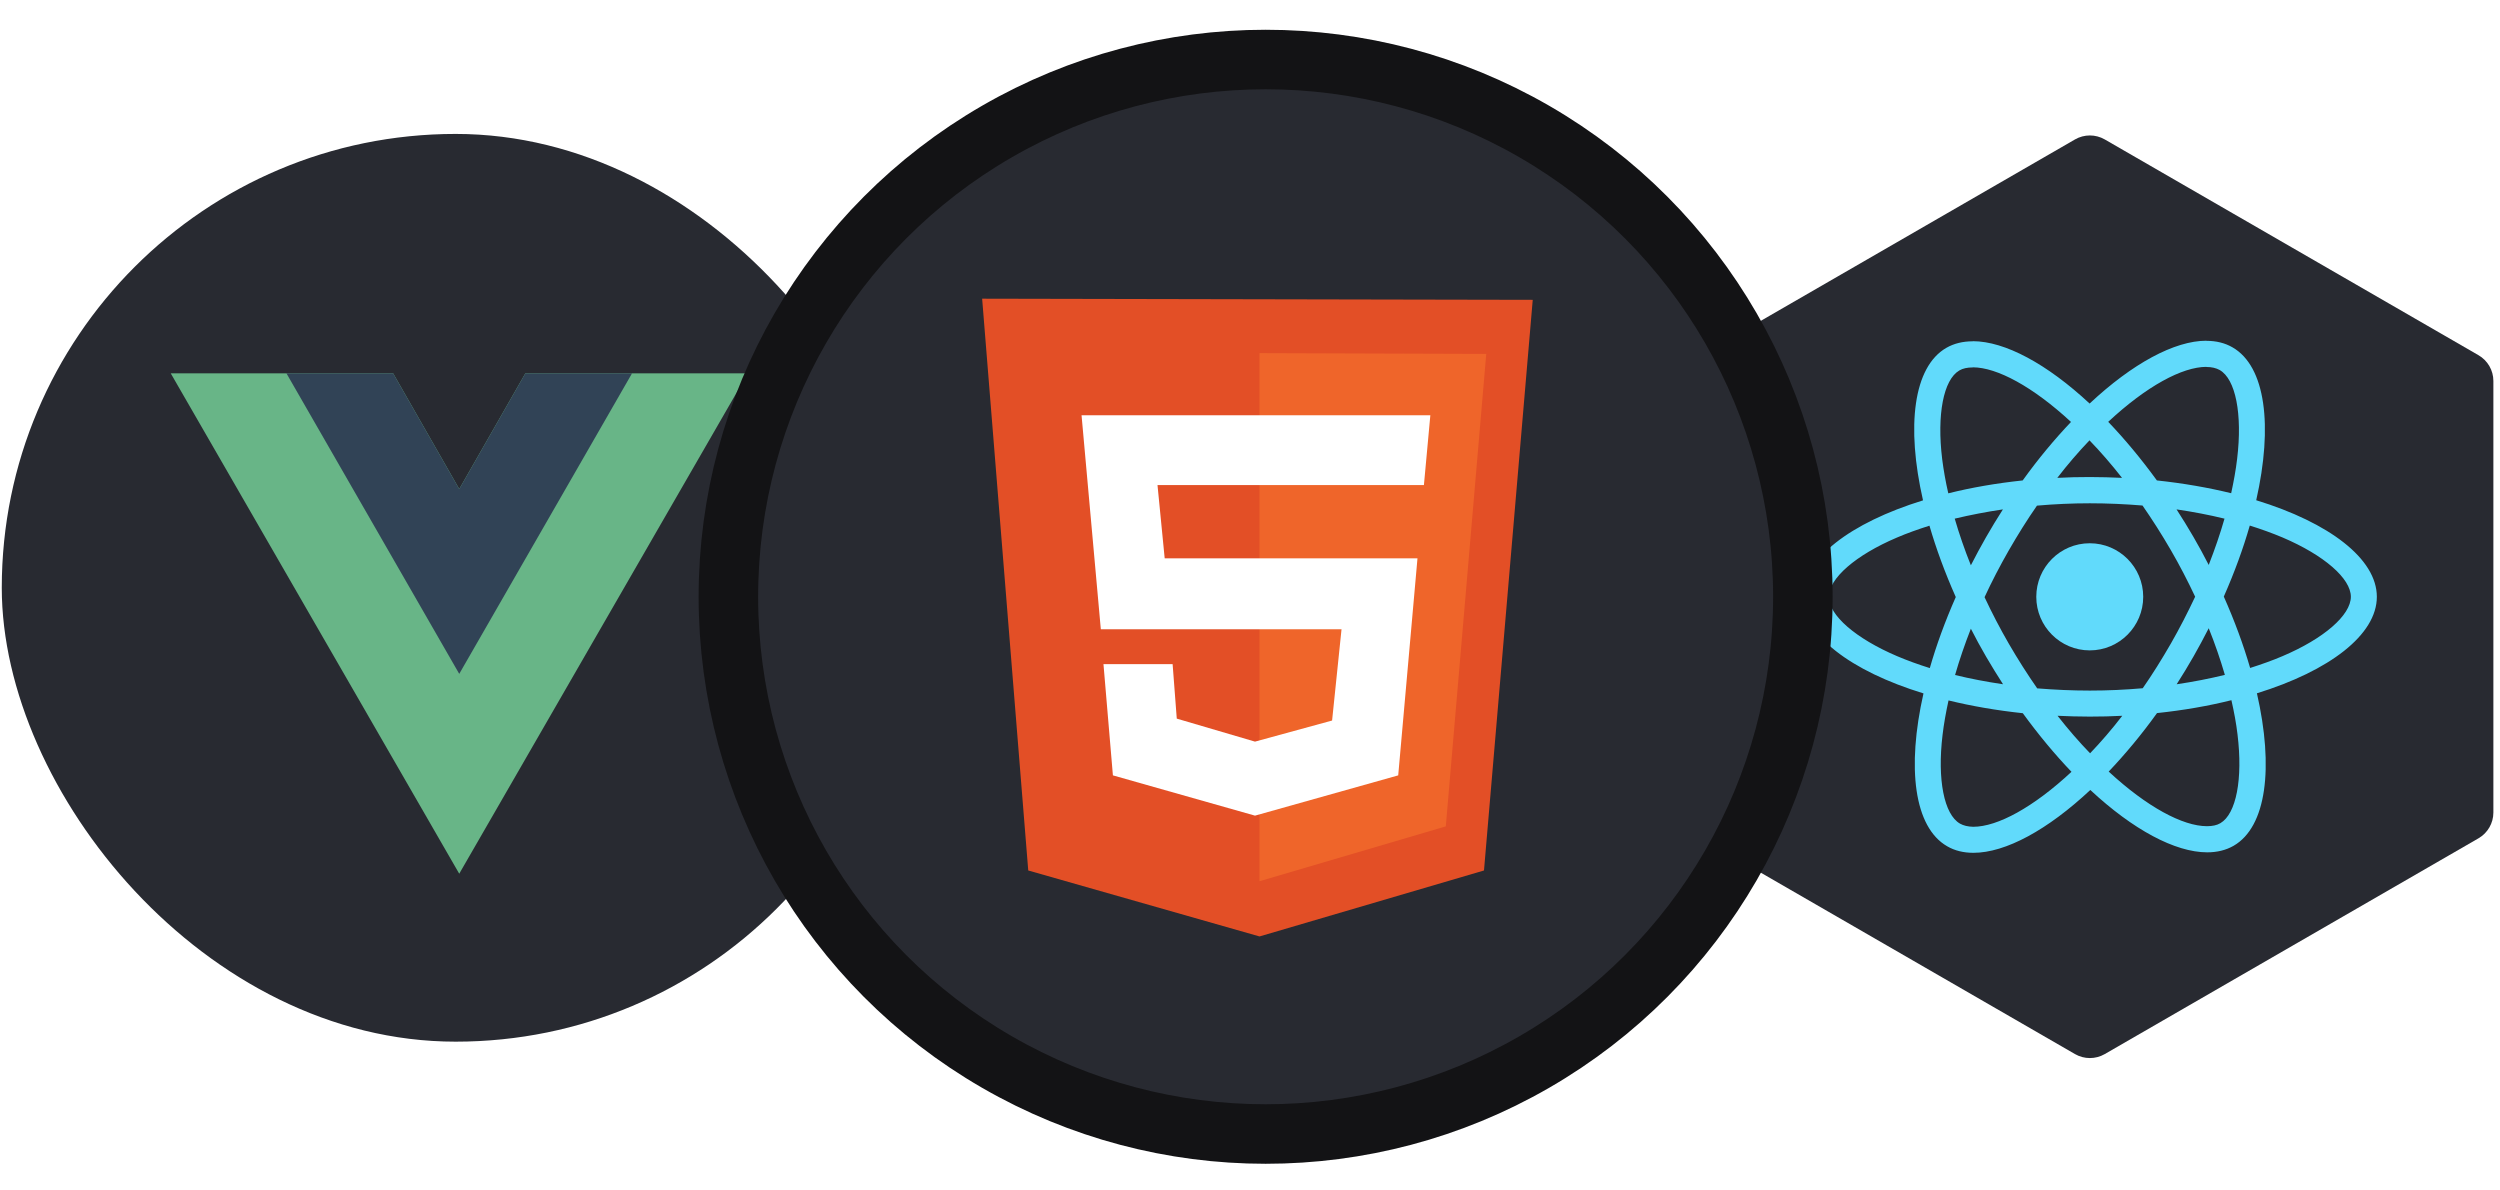 <svg width="168" height="80" viewBox="0 0 168 80" fill="none" xmlns="http://www.w3.org/2000/svg">
<g clip-path="url(#clip0_60_5839)">
<rect x="0.119" y="9" width="61" height="61" rx="30.5" fill="#282A31"/>
<g clip-path="url(#clip1_60_5839)">
<path d="M35.304 25.088L30.861 32.863L26.418 25.088H11.473L30.861 58.714L50.249 25.088H35.304Z" fill="#68B587"/>
<path d="M35.304 25.088L30.861 32.863L26.418 25.088H19.248L30.861 45.284L42.473 25.088H35.304Z" fill="#314356"/>
</g>
<path d="M139.44 9.37C140.059 9.013 140.821 9.013 141.44 9.37L166.555 23.87C167.173 24.227 167.555 24.888 167.555 25.602V54.602C167.555 55.316 167.173 55.977 166.555 56.334L141.44 70.834C140.821 71.191 140.059 71.191 139.44 70.834L114.325 56.334C113.707 55.977 113.325 55.316 113.325 54.602V25.602C113.325 24.888 113.707 24.227 114.325 23.87L139.44 9.37Z" fill="#282A31"/>
<g clip-path="url(#clip2_60_5839)">
<path d="M159.724 40.106C159.724 37.547 156.524 35.121 151.618 33.616C152.75 28.607 152.247 24.621 150.03 23.345C149.519 23.046 148.921 22.904 148.269 22.904V24.661C148.63 24.661 148.921 24.732 149.165 24.866C150.234 25.48 150.698 27.819 150.336 30.828C150.25 31.568 150.108 32.348 149.935 33.144C148.394 32.766 146.712 32.474 144.943 32.285C143.882 30.828 142.781 29.505 141.672 28.347C144.235 25.96 146.641 24.653 148.276 24.653V22.896C146.114 22.896 143.284 24.44 140.422 27.118C137.56 24.456 134.73 22.928 132.568 22.928V24.684C134.195 24.684 136.609 25.984 139.172 28.355C138.071 29.513 136.971 30.828 135.925 32.285C134.148 32.474 132.466 32.766 130.925 33.152C130.744 32.364 130.61 31.6 130.516 30.867C130.147 27.859 130.603 25.519 131.664 24.897C131.9 24.755 132.206 24.692 132.568 24.692V22.936C131.908 22.936 131.31 23.078 130.791 23.377C128.582 24.653 128.087 28.631 129.227 33.624C124.336 35.136 121.152 37.554 121.152 40.106C121.152 42.666 124.352 45.092 129.258 46.597C128.126 51.606 128.629 55.591 130.846 56.867C131.357 57.167 131.955 57.309 132.615 57.309C134.777 57.309 137.608 55.765 140.469 53.087C143.331 55.749 146.162 57.277 148.324 57.277C148.984 57.277 149.581 57.135 150.1 56.836C152.31 55.56 152.805 51.582 151.665 46.589C156.539 45.084 159.724 42.658 159.724 40.106ZM149.487 34.853C149.196 35.869 148.835 36.916 148.426 37.964C148.103 37.334 147.765 36.704 147.396 36.074C147.034 35.444 146.649 34.829 146.264 34.231C147.38 34.396 148.457 34.601 149.487 34.853ZM145.886 43.241C145.273 44.304 144.644 45.313 143.992 46.25C142.82 46.352 141.633 46.407 140.438 46.407C139.251 46.407 138.064 46.352 136.9 46.258C136.247 45.321 135.611 44.32 134.997 43.265C134.4 42.233 133.857 41.185 133.362 40.13C133.85 39.075 134.4 38.019 134.99 36.987C135.603 35.924 136.232 34.916 136.884 33.979C138.056 33.876 139.243 33.821 140.438 33.821C141.625 33.821 142.812 33.876 143.976 33.971C144.628 34.908 145.265 35.908 145.878 36.964C146.476 37.995 147.018 39.043 147.514 40.099C147.018 41.154 146.476 42.209 145.886 43.241ZM148.426 42.217C148.85 43.273 149.212 44.328 149.511 45.352C148.481 45.604 147.396 45.817 146.272 45.982C146.657 45.376 147.042 44.754 147.404 44.115C147.765 43.485 148.103 42.847 148.426 42.217ZM140.454 50.621C139.722 49.865 138.991 49.023 138.268 48.101C138.976 48.133 139.699 48.156 140.43 48.156C141.169 48.156 141.9 48.14 142.616 48.101C141.908 49.023 141.177 49.865 140.454 50.621ZM134.604 45.982C133.488 45.817 132.411 45.612 131.381 45.36C131.672 44.344 132.033 43.296 132.442 42.249C132.765 42.879 133.103 43.509 133.472 44.139C133.842 44.769 134.219 45.384 134.604 45.982ZM140.414 29.591C141.146 30.348 141.877 31.19 142.6 32.112C141.892 32.08 141.169 32.057 140.438 32.057C139.699 32.057 138.968 32.072 138.252 32.112C138.96 31.19 139.691 30.348 140.414 29.591ZM134.596 34.231C134.211 34.837 133.826 35.459 133.464 36.097C133.103 36.727 132.765 37.358 132.442 37.988C132.018 36.932 131.656 35.877 131.357 34.853C132.387 34.609 133.472 34.396 134.596 34.231ZM127.481 44.092C124.698 42.903 122.898 41.343 122.898 40.106C122.898 38.87 124.698 37.302 127.481 36.121C128.157 35.83 128.896 35.57 129.659 35.325C130.107 36.869 130.697 38.476 131.428 40.122C130.705 41.761 130.123 43.359 129.683 44.895C128.904 44.651 128.165 44.383 127.481 44.092ZM131.711 55.347C130.642 54.733 130.178 52.394 130.54 49.385C130.626 48.644 130.768 47.865 130.941 47.069C132.482 47.447 134.164 47.739 135.933 47.928C136.994 49.385 138.095 50.708 139.204 51.866C136.641 54.252 134.235 55.56 132.599 55.56C132.246 55.552 131.947 55.481 131.711 55.347ZM150.36 49.345C150.729 52.354 150.273 54.694 149.212 55.316C148.976 55.458 148.669 55.52 148.308 55.52C146.68 55.52 144.267 54.221 141.704 51.85C142.804 50.692 143.905 49.377 144.951 47.92C146.728 47.731 148.41 47.439 149.951 47.053C150.132 47.849 150.273 48.613 150.36 49.345ZM153.387 44.092C152.711 44.383 151.972 44.643 151.209 44.887C150.761 43.344 150.171 41.737 149.44 40.091C150.163 38.452 150.745 36.853 151.185 35.318C151.964 35.562 152.703 35.83 153.395 36.121C156.178 37.31 157.978 38.87 157.978 40.106C157.97 41.343 156.17 42.91 153.387 44.092Z" fill="#61DAFB"/>
<path d="M140.431 43.706C142.415 43.706 144.024 42.094 144.024 40.106C144.024 38.118 142.415 36.507 140.431 36.507C138.447 36.507 136.838 38.118 136.838 40.106C136.838 42.094 138.447 43.706 140.431 43.706Z" fill="#61DAFB"/>
</g>
<g filter="url(#filter0_d_60_5839)">
<circle cx="85.05" cy="40.103" r="36.103" fill="#282A31"/>
<circle cx="85.05" cy="40.103" r="36.103" stroke="#131315" stroke-width="4"/>
</g>
<g clip-path="url(#clip3_60_5839)">
<path d="M69.098 58.496L66 20.072L103 20.149L99.724 58.496L84.64 62.929L69.098 58.496Z" fill="#E34F26"/>
<path d="M84.639 59.218V23.731L99.876 23.783L97.158 55.532L84.639 59.218Z" fill="#EF652A"/>
<path d="M95.687 32.597L96.119 27.906H72.68L73.975 42.286H90.151L89.517 48.42L84.336 49.837L79.079 48.291L78.8 44.631H74.153L74.787 52.105L84.336 54.811L93.96 52.105L95.255 37.519H78.267L77.784 32.597H95.687Z" fill="white"/>
</g>
</g>
<defs>
<filter id="filter0_d_60_5839" x="42.947" y="-2" width="84.205" height="84.205" filterUnits="userSpaceOnUse" color-interpolation-filters="sRGB">
<feFlood flood-opacity="0" result="BackgroundImageFix"/>
<feColorMatrix in="SourceAlpha" type="matrix" values="0 0 0 0 0 0 0 0 0 0 0 0 0 0 0 0 0 0 127 0" result="hardAlpha"/>
<feOffset/>
<feGaussianBlur stdDeviation="2"/>
<feComposite in2="hardAlpha" operator="out"/>
<feColorMatrix type="matrix" values="0 0 0 0 0 0 0 0 0 0 0 0 0 0 0 0 0 0 0.2 0"/>
<feBlend mode="normal" in2="BackgroundImageFix" result="effect1_dropShadow_60_5839"/>
<feBlend mode="normal" in="SourceGraphic" in2="effect1_dropShadow_60_5839" result="shape"/>
</filter>
<clipPath id="clip0_60_5839">
<rect width="168" height="80" fill="white"/>
</clipPath>
<clipPath id="clip1_60_5839">
<rect width="38.776" height="38.776" fill="white" transform="translate(11.473 21.756)"/>
</clipPath>
<clipPath id="clip2_60_5839">
<rect width="38.571" height="44.031" fill="white" transform="translate(121.152 18.087)"/>
</clipPath>
<clipPath id="clip3_60_5839">
<rect width="37" height="43" fill="white" transform="translate(66 20)"/>
</clipPath>
</defs>
</svg>
